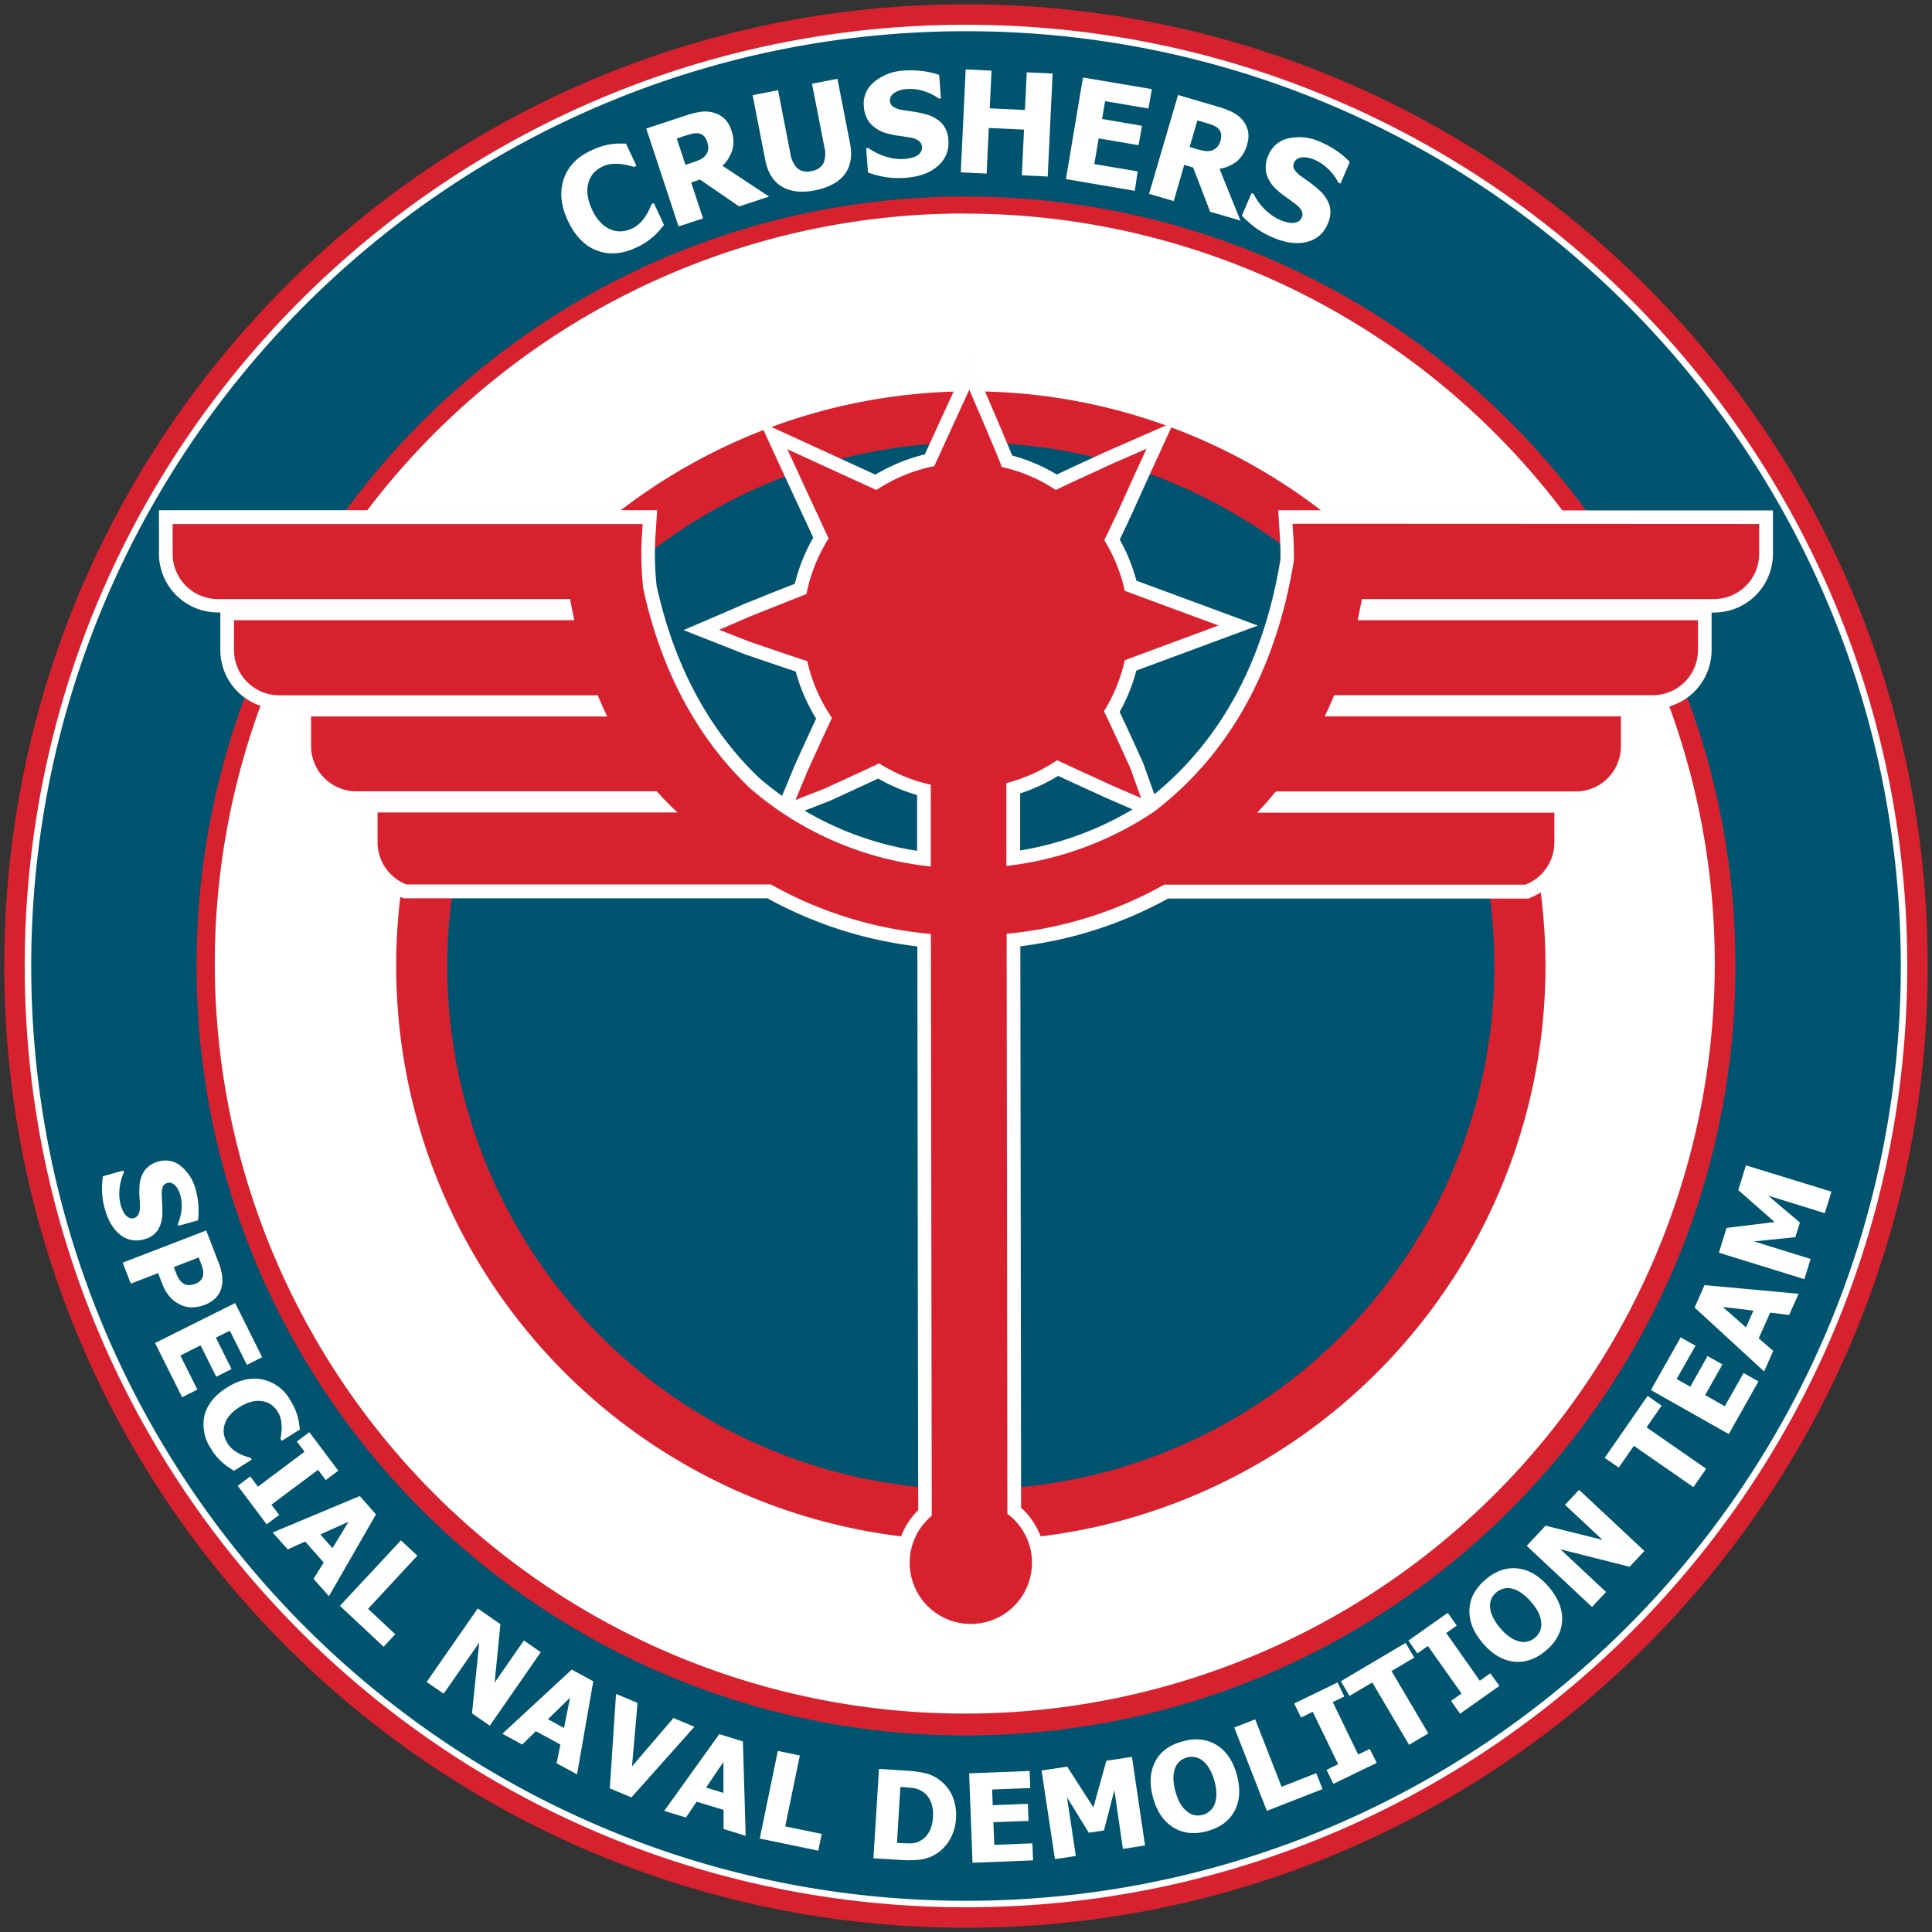 <svg id="Capa_1" data-name="Capa 1" xmlns="http://www.w3.org/2000/svg" viewBox="0 0 566.93 566.93"><rect x="0" y="0" width="566.93" height="566.93" fill="#333333" stroke="none"/><defs><style>.cls-1{fill:#fff;}.cls-2,.cls-4{fill:none;}.cls-2,.cls-6{stroke:#d8212e;stroke-miterlimit:10;}.cls-2{stroke-width:6px;}.cls-3,.cls-6{fill:#005470;}.cls-5{fill:#d8212e;}.cls-6{stroke-width:15px;}.cls-7{fill:#fffdfd;}</style></defs><path class="cls-1" d="M283.47,4.26c154.2,0,279.21,125,279.21,279.21s-125,279.21-279.21,279.21S4.25,437.67,4.25,283.47,129.26,4.26,283.47,4.26Z"/><path class="cls-2" d="M562.68,283.47c0,154.2-125,279.21-279.21,279.21S4.25,437.67,4.25,283.47,129.26,4.26,283.47,4.26,562.68,129.26,562.68,283.47Z"/><path class="cls-3" d="M283.46,58.16a225.37,225.37,0,0,1,87.69,432.92A225.37,225.37,0,0,1,195.78,75.85a223.79,223.79,0,0,1,87.68-17.69m0-49C132,9.16,9.16,132,9.16,283.46S132,557.77,283.46,557.77,557.77,435,557.77,283.46,435,9.16,283.46,9.16Z"/><path class="cls-1" d="M186.7,72.65q-6.16,2.89-11.53.87t-8.54-8.77q-3.06-6.51-1.25-12.08t8-8.47a22,22,0,0,1,3-1.2,20.3,20.3,0,0,1,2.75-.66,20.06,20.06,0,0,1,2.39-.21c.89,0,1.61,0,2.17,0l3.07,6.53-.7.33c-.47-.14-1.05-.3-1.75-.47a15.93,15.93,0,0,0-2.27-.4,13,13,0,0,0-2.58,0,7.88,7.88,0,0,0-2.59.72,8.28,8.28,0,0,0-2.51,1.75,7.12,7.12,0,0,0-1.6,2.74,8.47,8.47,0,0,0-.35,3.62,13.49,13.49,0,0,0,1.32,4.52,13.12,13.12,0,0,0,2.7,4,8.58,8.58,0,0,0,3.1,2,7.13,7.13,0,0,0,3.08.38,9.18,9.18,0,0,0,2.84-.77,8.57,8.57,0,0,0,2.38-1.67,11.48,11.48,0,0,0,1.6-2,14.69,14.69,0,0,0,1.08-1.92q.42-.91.72-1.62l.62-.29,3,6.43-1.37,1.62a18.42,18.42,0,0,1-1.69,1.73A26.39,26.39,0,0,1,189.69,71,21,21,0,0,1,186.7,72.65Z"/><path class="cls-1" d="M225.68,57.68l-8.79,2.9-11.48-7.89-2.59.86,3.48,10.53-7.18,2.37-9.48-28.73,11.56-3.81a26.18,26.18,0,0,1,4.27-1.08,9.31,9.31,0,0,1,3.68.17,7.85,7.85,0,0,1,3.28,1.69,7.71,7.71,0,0,1,2.17,3.55,9.34,9.34,0,0,1,.28,5.84A11,11,0,0,1,212,48.66ZM207.5,41.59a4.16,4.16,0,0,0-1-1.73,2.88,2.88,0,0,0-1.78-.75,5.44,5.44,0,0,0-1.63.13c-.56.13-1.26.33-2.09.6l-2.41.8,2.55,7.73,2.07-.68a16.28,16.28,0,0,0,2.49-1,4,4,0,0,0,1.53-1.37,3.54,3.54,0,0,0,.61-1.63A5.22,5.22,0,0,0,207.5,41.59Z"/><path class="cls-1" d="M239.18,55.85q-6,1.17-9.77-1.1t-4.86-7.83l-3.7-19,7.46-1.45L231.92,45A7.68,7.68,0,0,0,234,49.41a4.58,4.58,0,0,0,4.09.78,4.71,4.71,0,0,0,3.5-2.19,7.5,7.5,0,0,0,.3-4.9l-3.61-18.53,7.46-1.45,3.69,18.94q1.07,5.49-1.5,9T239.18,55.85Z"/><path class="cls-1" d="M265.84,52.16a24.74,24.74,0,0,1-6.14-.22,31.75,31.75,0,0,1-5-1.3l-.53-7.17.69,0A17.22,17.22,0,0,0,260.08,46a15.3,15.3,0,0,0,5.39.64c.43,0,1-.13,1.7-.27a6.3,6.3,0,0,0,1.68-.57,3.75,3.75,0,0,0,1.26-1.07,2.33,2.33,0,0,0,.43-1.67,2.24,2.24,0,0,0-1-1.77,5.75,5.75,0,0,0-2.2-.88c-1.05-.19-2.16-.37-3.35-.53a24.71,24.71,0,0,1-3.34-.65,10.23,10.23,0,0,1-5.27-3,8.65,8.65,0,0,1-1.9-5.11,8.11,8.11,0,0,1,3.08-7.12,14.74,14.74,0,0,1,8.76-3.29,27.14,27.14,0,0,1,5.4.15,23.8,23.8,0,0,1,4.88,1.13l.51,6.89-.67,0a15.14,15.14,0,0,0-4.28-2.12,13.23,13.23,0,0,0-5.05-.63,9.66,9.66,0,0,0-1.77.28,6.62,6.62,0,0,0-1.63.67,3.38,3.38,0,0,0-1.15,1.05,2.22,2.22,0,0,0-.41,1.46,2.29,2.29,0,0,0,1,1.78,8.34,8.34,0,0,0,3.26,1l3,.45a28.33,28.33,0,0,1,3.08.67,10.24,10.24,0,0,1,4.89,2.7,7.91,7.91,0,0,1,1.91,4.95,8.72,8.72,0,0,1-3,7.49Q271.85,51.72,265.84,52.16Z"/><path class="cls-1" d="M307.44,51.8l-7.59-.36.64-13.4-10.33-.49-.64,13.39-7.59-.36,1.44-30.21,7.59.36-.53,11.06,10.33.49.53-11.06,7.59.36Z"/><path class="cls-1" d="M312.79,52.56l5-29.82L338,26.15l-1,5.69-12.72-2.15-.88,5.23,11.71,2-1,5.69-11.72-2-1.27,7.54,12.72,2.15L333,56Z"/><path class="cls-1" d="M364,64.74l-8.89-2.6-5-13-2.61-.76L344.43,59l-7.25-2.12,8.51-29,11.67,3.42a26,26,0,0,1,4.13,1.54A9.44,9.44,0,0,1,364.43,35a8,8,0,0,1,1.74,3.25,7.83,7.83,0,0,1-.23,4.16,9.43,9.43,0,0,1-3.08,5,11.07,11.07,0,0,1-5,2.13Zm-5.84-23.57a4.13,4.13,0,0,0,.13-2,2.88,2.88,0,0,0-1-1.63,5.27,5.27,0,0,0-1.42-.81,21.32,21.32,0,0,0-2.06-.69l-2.44-.71-2.29,7.81,2.09.61a16.23,16.23,0,0,0,2.64.58,4,4,0,0,0,2-.27,3.5,3.5,0,0,0,1.43-1A5.23,5.23,0,0,0,358.19,41.17Z"/><path class="cls-1" d="M373.61,69.72a24.93,24.93,0,0,1-5.35-3,30.85,30.85,0,0,1-3.84-3.45l2.82-6.61.64.27a17,17,0,0,0,3.45,4.69,14.91,14.91,0,0,0,4.49,3,13.42,13.42,0,0,0,1.63.54,5.93,5.93,0,0,0,1.76.26,3.68,3.68,0,0,0,1.61-.36A2.3,2.3,0,0,0,382,63.81a2.25,2.25,0,0,0-.09-2.05A5.7,5.7,0,0,0,380.31,60c-.84-.65-1.75-1.32-2.73-2a28.57,28.57,0,0,1-2.67-2.11,10.14,10.14,0,0,1-3.32-5,8.64,8.64,0,0,1,.65-5.41,8.18,8.18,0,0,1,6-4.92,14.81,14.81,0,0,1,9.29,1.11,27.28,27.28,0,0,1,4.73,2.61,24.22,24.22,0,0,1,3.82,3.24l-2.72,6.36-.61-.27a15.09,15.09,0,0,0-2.83-3.85,13.08,13.08,0,0,0-4.19-2.88,10.28,10.28,0,0,0-1.7-.57,6.92,6.92,0,0,0-1.75-.15,3.42,3.42,0,0,0-1.51.41,2.24,2.24,0,0,0-1,1.11,2.27,2.27,0,0,0,0,2A8.12,8.12,0,0,0,382.22,52l2.43,1.77a28.58,28.58,0,0,1,2.43,2,10.3,10.3,0,0,1,3.1,4.65,7.82,7.82,0,0,1-.58,5.26A8.69,8.69,0,0,1,383.5,71Q379.15,72.08,373.61,69.72Z"/><path class="cls-4" d="M276.41,475.69c0,2.11,0,4.22,0,6.34a11.47,11.47,0,0,1-.05,1.19A14.92,14.92,0,0,0,281.56,510a14.61,14.61,0,0,0,3.33.38,14.93,14.93,0,0,0,7.76-27.67c0-.23,0-.47,0-.72q0-3.21,0-6.41c-3,.14-6.07.22-9.14.22C281.1,475.83,278.75,475.77,276.41,475.69Z"/><path class="cls-1" d="M292.59,465.6c0,3.34,0,6.67,0,10,1.68-.08,3.34-.18,5-.3,0-3.34,0-6.68,0-10C295.93,465.41,294.26,465.52,292.59,465.6Z"/><path class="cls-1" d="M276.4,465.68c-1.68-.06-3.34-.15-5-.26,0,3.34,0,6.68,0,10,1.66.1,3.33.18,5,.25C276.41,472.35,276.4,469,276.4,465.68Z"/><path class="cls-5" d="M283.46,62.68A220.08,220.08,0,1,1,197.53,80a219.41,219.41,0,0,1,85.93-17.35m0-5c-124.69,0-225.78,101.09-225.78,225.78S158.77,509.25,283.46,509.25,509.25,408.16,509.25,283.46,408.16,57.68,283.46,57.68Z"/><circle class="cls-6" cx="284.88" cy="283.46" r="161.13"/><path class="cls-5" d="M284.89,478.53a20.31,20.31,0,0,1-4.45-.5,19.92,19.92,0,0,1-9-34.12l-.26-168a118.6,118.6,0,0,1-45.46-14.33H118.85l-1-.43a15.25,15.25,0,0,1-9.09-13.93V236.45h85.12c-.7-.73-1.4-1.47-2.08-2.22H104.55A15.27,15.27,0,0,1,89.29,219V208.23h85.78c-.34-.73-.66-1.48-1-2.22H81.93a15.27,15.27,0,0,1-15.26-15.26V180h99.41c-.15-.73-.3-1.47-.44-2.21H63.92a15.28,15.28,0,0,1-15.26-15.26V151.78l72.93,0,44.25,0h24.88l-.34,5.32c-.13,2-.19,3.81-.19,5.62a87.1,87.1,0,0,0,.54,9.65c5.16,23.63,15.52,43,30.79,57.52a95.11,95.11,0,0,0,8.88,6.78l4.17-10.06c.21-.5.36-.87.53-1.24l2-4.42c1.52-3.34,3.09-6.77,4.69-10.17a50.27,50.27,0,0,1-6.63-15.23c-3.68-1.2-7.33-2.45-10.88-3.66l-4.48-1.53c-.58-.19-1.12-.41-1.74-.66l-.93-.37-11.32-4.44L217,180l1.19-.52c.74-.32,1.37-.6,2-.86l2.27-.91c4.07-1.62,8.26-3.29,12.43-4.93l.06-.28a49.61,49.61,0,0,1,5.9-14.62l-1.63-3.51L227,127.74l30,13.78A50.4,50.4,0,0,1,272.78,135l11.71-25.55,1.78,4.11c.31.7,7.06,16.23,9.2,21.75a49.4,49.4,0,0,1,14.5,6.18c3.75-1.78,7.51-3.51,11.15-5.19l4.13-1.91c.6-.28,1.21-.54,2-.87l1.21-.52,12-5.26L335,139.7q-1.28,2.79-2.49,5.48l-.09.2c-2,4.52-4,8.78-6.08,13a49.7,49.7,0,0,1,5.48,13.49l31.56,11.66-31.57,11.7a49.31,49.31,0,0,1-5.48,13.55c1.85,3.9,3.65,7.83,5.4,11.65l1.7,3.71a19.94,19.94,0,0,1,.74,1.94c.09.28.19.57.31.91l3.36,9.33c21.36-16.47,34.79-40.71,39.91-72,0-.55,0-1.1,0-1.66,0-1.81-.06-3.65-.19-5.62l-.34-5.32h23.88c14.37,0,95.13,0,109.88.05h7.3v10.75A15.28,15.28,0,0,1,503,177.79H401.29c-.14.74-.29,1.48-.44,2.21h99.41v10.75A15.27,15.27,0,0,1,485,206H392.84c-.32.74-.65,1.49-1,2.22h85.78V219a15.27,15.27,0,0,1-15.25,15.25h-87c-.62.75-1.26,1.49-1.9,2.22h84.68v10.76a15.25,15.25,0,0,1-9.09,13.93l-1,.43H342.22a118.48,118.48,0,0,1-44.83,14.27c.08,51.91.16,110.22.22,167.43a19.93,19.93,0,0,1-12.72,35.26ZM231.68,237.46A94.89,94.89,0,0,0,271.13,252l0-20.2a49.23,49.23,0,0,1-13.3-5.57c-3.62,1.7-7.23,3.36-10.73,5l-4,1.84c-.52.24-1,.43-1.58.64l-.81.31Zm65.68,14.4a96.14,96.14,0,0,0,39.33-14.71l-10-4.29-1.66-.72-4.28-2c-3.42-1.57-6.93-3.17-10.41-4.8a49.93,49.93,0,0,1-13,6Z"/><path class="cls-7" d="M284.44,114.4s8,18.42,9.53,22.65l.11,0a47.35,47.35,0,0,1,15.74,6.73c4-1.93,8.15-3.82,12.14-5.66l4.13-1.91c.59-.27,1.18-.53,1.91-.84l1.22-.53,7.22-3.16-3.29,7.16c-.88,1.93-1.74,3.82-2.58,5.69-2.05,4.53-4,8.82-6.11,13.09-.16.32-.29.62-.41.89a47.37,47.37,0,0,1,6,14.87l19.9,7.35,7.61,2.81-7.6,2.82-19.91,7.38c0,.15-.07.3-.1.44a47.58,47.58,0,0,1-6,14.5c2,4.21,4,8.49,5.87,12.64l1.68,3.67a18.54,18.54,0,0,1,.67,1.75c.09.28.2.59.32.93l2.34,6.51-6.35-2.74L327.5,231c-.62-.26-1.11-.47-1.6-.7l-4.15-1.9c-3.79-1.73-7.69-3.52-11.55-5.32a48.51,48.51,0,0,1-14.88,6.71l0,9.22,0,15.1a97.85,97.85,0,0,0,43.18-15.81c22.1-16.82,35.95-41.65,41.18-73.81,0-.61,0-1.22,0-1.84,0-1.85-.06-3.74-.19-5.75l-.21-3.19h20.84c12.47,0,112,.05,113.09.05h3v8.75A13.28,13.28,0,0,1,503,175.79H399.63c-.38,2.09-.8,4.17-1.25,6.21h99.88v8.76A13.27,13.27,0,0,1,485,204H391.51c-.88,2.12-1.81,4.2-2.79,6.22h86.92V219a13.27,13.27,0,0,1-13.25,13.25h-88c-1.76,2.14-3.59,4.22-5.5,6.22h87.22v8.75a13.27,13.27,0,0,1-7.9,12.12l-.58.25h-106A116.51,116.51,0,0,1,295.39,274c.07,52.66.16,112,.22,170.21a17.94,17.94,0,1,1-22.19.58q-.1-66.58-.2-133.18l-.06-37.56a116.5,116.5,0,0,1-46.94-14.51H119.27l-.58-.25a13.27,13.27,0,0,1-7.9-12.12v-8.75h88.05a85.55,85.55,0,0,1-6.12-6.22H104.55A13.27,13.27,0,0,1,91.29,219v-8.75h86.92c-1-2-1.91-4.1-2.79-6.22H81.93a13.27,13.27,0,0,1-13.26-13.25V182h99.88c-.45-2-.87-4.12-1.25-6.21H63.92a13.28,13.28,0,0,1-13.26-13.26v-8.75h3l59.67,0h8.26l45.16,0h21.84l-.21,3.19c-.13,2-.19,3.89-.19,5.75a90.77,90.77,0,0,0,.56,10c5.25,24.07,15.81,43.79,31.39,58.64a96.55,96.55,0,0,0,53,22.91l0-24-.25-.06a47.25,47.25,0,0,1-14.91-6.21c-3.9,1.85-7.86,3.66-11.69,5.43l-4,1.83c-.47.22-.92.39-1.45.59l-.83.32-6.57,2.57,2.71-6.52c.13-.31.23-.57.33-.8.19-.47.33-.82.49-1.16q1-2.21,2-4.43c1.68-3.66,3.41-7.44,5.17-11.17A48.09,48.09,0,0,1,236.88,194c-4-1.3-8-2.67-11.92-4l-4.49-1.53c-.54-.19-1.05-.39-1.63-.63l-1-.38-6.79-2.66,6.7-2.88,1.2-.53c.71-.31,1.33-.58,2-.84l2.27-.9c4.4-1.75,8.93-3.56,13.43-5.33q.12-.68.27-1.29A47.67,47.67,0,0,1,243.16,158c-.71-1.5-1.4-3-2.08-4.48l-1-2.16-3.72-8-1.92-4.18-3.4-7.36,7.37,3.38,15.6,7.15,3.14,1.44a48.28,48.28,0,0,1,17-7l10.26-22.39M113.82,248q0-.37,0-.78h0q0,.41,0,.78m170.71-143.4-3.73,8.15-9.43,20.59a52.27,52.27,0,0,0-14.5,5.94l-1.18-.54-15.6-7.16-7.38-3.38-9.83-4.51,4.53,9.82,3.4,7.37,1.93,4.18,3.72,8,1,2.15c.38.85.78,1.71,1.18,2.57a51.69,51.69,0,0,0-5.41,13.53c-3.85,1.52-7.7,3-11.44,4.55l-2.29.91c-.7.28-1.35.56-2.1.89l-1.18.51-6.69,2.89-8.93,3.84,9,3.55,6.79,2.67.9.36c.63.25,1.21.49,1.86.71l4.27,1.45.21.07c3.22,1.1,6.53,2.24,9.86,3.33a52.4,52.4,0,0,0,6,13.82c-1.44,3.09-2.86,6.18-4.23,9.19-.68,1.47-1.35,3-2,4.42-.18.39-.34.78-.56,1.32-.09.24-.19.48-.32.78l-2.7,6.52-.19.45q-3.45-2.46-6.69-5.24c-14.91-14.23-25-33.18-30.11-56.32a83.89,83.89,0,0,1-.52-9.33c0-1.77.06-3.57.18-5.49l.21-3.19.27-4.26H165l-43.43,0h-8.26l-59.67,0h-7v12.75a17.28,17.28,0,0,0,17.26,17.26h.75v11A17.27,17.27,0,0,0,81.93,208h5.36v11a17.27,17.27,0,0,0,17.26,17.25h2.24v11A17.26,17.26,0,0,0,117.07,263l.58.26.78.34H225.19a120.55,120.55,0,0,0,44,14.12l.05,34q.09,65.7.2,131.41a21.91,21.91,0,0,0-3.11,27.21,21.93,21.93,0,1,0,33.3-27.91c-.06-57.42-.15-116.55-.22-164.75a120.23,120.23,0,0,0,43.35-14H448.51l.77-.34.58-.26a17.26,17.26,0,0,0,10.28-15.77v-11h2.25A17.27,17.27,0,0,0,479.64,219V208H485a17.27,17.27,0,0,0,17.26-17.25v-11H503a17.28,17.28,0,0,0,17.26-17.26V149.78h-7.44c-16.13,0-94.51,0-110.92-.05H375.07l.28,4.26.2,3.19c.13,1.92.19,3.72.19,5.49,0,.5,0,1,0,1.48-4.87,29.66-17.31,52.83-37,68.91l-.08-.21-2.33-6.5c-.12-.31-.21-.59-.3-.84a20.36,20.36,0,0,0-.82-2.16c-.55-1.21-1.11-2.41-1.66-3.61l0-.06c-1.62-3.52-3.28-7.15-5-10.77a51.32,51.32,0,0,0,4.9-12.13l17.91-6.64,7.61-2.81,10.14-3.76L359,179.82,351.37,177l-17.9-6.61a51.4,51.4,0,0,0-4.89-12.05c1.94-4,3.74-7.95,5.63-12.14.85-1.87,1.7-3.75,2.58-5.67l3.28-7.16,4.38-9.54-9.62,4.21-7.21,3.15-1.2.53-2,.88-4.13,1.91c-3.34,1.54-6.77,3.12-10.18,4.74A51.55,51.55,0,0,0,297,133.67c-2.49-6.23-8.56-20.2-8.85-20.87l-3.58-8.22Zm14.8,128.23a52,52,0,0,0,11.18-5.16c3.21,1.5,6.44,3,9.58,4.41l4.14,1.9c.52.24,1,.46,1.71.75l1,.44,5.41,2.33a94.27,94.27,0,0,1-33,12.06V232.81Zm-63.19,5.05,5.28-2.07.78-.3c.58-.21,1.12-.42,1.72-.69l4-1.84c3.2-1.47,6.5-3,9.78-4.52a51.91,51.91,0,0,0,11.41,4.84l0,16.36a92.87,92.87,0,0,1-33-11.78Z"/><path class="cls-1" d="M30.81,354.9a21.83,21.83,0,0,1-.86-5.26,27,27,0,0,1,.25-4.48l6-1.68.16.58A14.56,14.56,0,0,0,35.07,349a13.08,13.08,0,0,0,.37,4.69c.11.36.28.83.52,1.4a5.38,5.38,0,0,0,.78,1.34,3.32,3.32,0,0,0,1.12.89,2,2,0,0,0,1.49.08,2,2,0,0,0,1.34-1.18,5,5,0,0,0,.37-2c0-.92-.06-1.9-.13-2.94a22.38,22.38,0,0,1,0-2.95,8.82,8.82,0,0,1,1.61-5,7.47,7.47,0,0,1,4-2.5,7.08,7.08,0,0,1,6.59,1.4,12.88,12.88,0,0,1,4.3,6.9,23,23,0,0,1,.79,4.62,20.62,20.62,0,0,1-.12,4.35l-5.77,1.61-.16-.56a13.24,13.24,0,0,0,1.08-4,11.59,11.59,0,0,0-.33-4.4,9.51,9.51,0,0,0-.54-1.47,5.82,5.82,0,0,0-.85-1.26,2.84,2.84,0,0,0-1.09-.8,1.89,1.89,0,0,0-1.32-.1,2,2,0,0,0-1.35,1.11,7.33,7.33,0,0,0-.28,3q.06,1.35.12,2.61a23,23,0,0,1,0,2.73,8.88,8.88,0,0,1-1.46,4.63,6.86,6.86,0,0,1-3.88,2.47,7.59,7.59,0,0,1-6.9-1.27Q32.22,359.95,30.81,354.9Z"/><path class="cls-1" d="M60.05,382.91a10.6,10.6,0,0,1-3.47.72,7.53,7.53,0,0,1-3.19-.57,10.87,10.87,0,0,1-1.71-.92,8.29,8.29,0,0,1-1.56-1.3,10.36,10.36,0,0,1-1.35-1.73,13,13,0,0,1-1.13-2.3l-1.25-3.22-8,3.09L36,370.52l24.51-9.45,3.67,9.51a16.76,16.76,0,0,1,1,3.81,9.33,9.33,0,0,1-.15,3.26,6.62,6.62,0,0,1-1.63,3.09A8.77,8.77,0,0,1,60.05,382.91Zm-2.59-6.26a3.49,3.49,0,0,0,1.6-1.18,2.81,2.81,0,0,0,.57-1.58,5.36,5.36,0,0,0-.21-1.84q-.26-.82-.78-2.19l-.33-.87L51,371.82l.16.43c.23.58.44,1.13.65,1.64a8.76,8.76,0,0,0,.64,1.3,4.53,4.53,0,0,0,.72.92,2.85,2.85,0,0,0,.86.64,3.39,3.39,0,0,0,1.6.36A6,6,0,0,0,57.46,376.65Z"/><path class="cls-1" d="M45.5,394.1,69,382.37l7.93,15.89-4.48,2.24-5-10-4.12,2,4.61,9.23L63.46,404l-4.61-9.23-5.93,3,5,10L53.44,410Z"/><path class="cls-1" d="M62,425.23a12.49,12.49,0,0,1-2-9.85q1.18-4.83,6.68-8.27Q72,403.79,77,404.79a12.22,12.22,0,0,1,8.12,6,19.6,19.6,0,0,1,1.35,2.49,15.28,15.28,0,0,1,1.28,4.34c.11.76.19,1.38.23,1.87l-5.31,3.32-.35-.57c.07-.42.14-.94.22-1.56a15.56,15.56,0,0,0,.11-2,11.53,11.53,0,0,0-.25-2.22,6.77,6.77,0,0,0-.89-2.16,7.28,7.28,0,0,0-1.77-2,6.32,6.32,0,0,0-2.52-1.09,7.55,7.55,0,0,0-3.16.07,11.84,11.84,0,0,0-3.76,1.61,11.62,11.62,0,0,0-3.15,2.74,7.61,7.61,0,0,0-1.37,2.87,6.15,6.15,0,0,0,0,2.7,7.61,7.61,0,0,0,1,2.36,7.06,7.06,0,0,0,1.68,1.88,9.69,9.69,0,0,0,1.88,1.18,12.46,12.46,0,0,0,1.76.73l1.47.46.32.5-5.24,3.28-1.53-1a13.75,13.75,0,0,1-1.66-1.27,21,21,0,0,1-1.71-1.66A16.88,16.88,0,0,1,62,425.23Z"/><path class="cls-1" d="M78.25,447.31,69.76,436l3.67-2.75,2.26,3L89.36,426l-2.26-3,3.66-2.75,8.5,11.31-3.67,2.75-2.27-3L79.65,441.53l2.27,3Z"/><path class="cls-1" d="M80,449.7,105.57,439l4.76,5.39-13.81,24L92,463.3,95,458.52l-5.46-6.18-5.1,2.32Zm17.56,4.59,4.71-7.74L94,450.27Z"/><path class="cls-1" d="M112.57,483.22l-12.83-12,17.9-19.21,4.83,4.49L108,472.1l8,7.46Z"/><path class="cls-1" d="M143.73,506.39l-5.22-3.62L140.63,482l-10.44,15-5-3.44,15-21.57,6.65,4.61-1.69,17.14,8.58-12.36,4.95,3.44Z"/><path class="cls-1" d="M147.43,508.75l20.34-18.83,6.32,3.44-4.76,27.31-6-3.25,1.12-5.49L157.24,508l-4,3.92Zm18.07-1.69,1.78-8.89-6.49,6.32Z"/><path class="cls-1" d="M203.76,506.71l-18.48,20.73-6.34-2.66,1.83-27.72,6.31,2.65-1.62,18.62,12.16-14.2Z"/><path class="cls-1" d="M194.91,531.4l16.16-22.53L218,511l.82,27.71-6.5-2v-5.61l-7.9-2.41-3.13,4.65Zm17.37-5.29,0-9.06-5.09,7.5Z"/><path class="cls-1" d="M240.11,543.06l-17.17-3.55,5.31-25.72,6.46,1.34-4.29,20.81,10.71,2.21Z"/><path class="cls-1" d="M280.52,533.67a13.43,13.43,0,0,1-2,6.46,12,12,0,0,1-4.33,4.19,11.42,11.42,0,0,1-4.55,1.42,33.62,33.62,0,0,1-5.14.06l-8.2-.51,1.63-26.21,8.13.51a34.55,34.55,0,0,1,5.15.67,11.25,11.25,0,0,1,4.42,2,11.75,11.75,0,0,1,3.81,4.71A13.9,13.9,0,0,1,280.52,533.67Zm-6.75-.48a10,10,0,0,0-.62-4.48,6.46,6.46,0,0,0-2.55-3.05,6.55,6.55,0,0,0-2.76-1c-1-.11-2.15-.2-3.51-.29h-.12l-1,16.41h.12q2.22.13,3.75.15a5.93,5.93,0,0,0,2.95-.76,6.57,6.57,0,0,0,2.64-2.66A10.33,10.33,0,0,0,273.77,533.19Z"/><path class="cls-1" d="M285.38,546.61l-1-26.25,17.75-.68.2,5-11.2.44.18,4.6,10.31-.4.2,5-10.31.4.25,6.63,11.19-.44.2,5Z"/><path class="cls-1" d="M336,541.54l-6.49,1L327,525.31l-3.05,11.82-4.45.67-6.4-10.4,2.6,17.22-6.14.92-3.92-26,7.52-1.13,7.69,11.95,3.8-13.68,7.52-1.14Z"/><path class="cls-1" d="M362.91,520.75q1.71,6.13-.59,10.56t-8,6q-5.71,1.6-10-1.05t-5.94-8.69q-1.71-6.09.56-10.55t8-6q5.7-1.61,10,1T362.91,520.75Zm-6.57,1.81a14.19,14.19,0,0,0-1.54-3.71,8.13,8.13,0,0,0-2-2.26,5,5,0,0,0-2.25-1,5.54,5.54,0,0,0-2.26.14,5.59,5.59,0,0,0-2,1,5.3,5.3,0,0,0-1.42,2,8.22,8.22,0,0,0-.53,3,14.31,14.31,0,0,0,.6,4,14.56,14.56,0,0,0,1.54,3.73,8,8,0,0,0,2,2.22,4.84,4.84,0,0,0,2.27,1,5.37,5.37,0,0,0,2.26-.15,5.32,5.32,0,0,0,2-1.09,4.86,4.86,0,0,0,1.4-2,8.58,8.58,0,0,0,.54-2.93A14.09,14.09,0,0,0,356.34,522.56Z"/><path class="cls-1" d="M388.08,525l-16.33,6.38-9.56-24.46,6.14-2.4,7.74,19.8,10.18-4Z"/><path class="cls-1" d="M404,517.29l-12.73,6.17-2-4.12,3.4-1.65-7.46-15.38L381.77,504l-2-4.13,12.72-6.17,2,4.13-3.4,1.64,7.45,15.38,3.4-1.64Z"/><path class="cls-1" d="M413.48,512l-10.8-18.3L396,497.65l-2.54-4.31,19-11.25,2.55,4.32-6.68,3.94,10.8,18.31Z"/><path class="cls-1" d="M440,494.71l-11.56,8.16-2.64-3.75,3.08-2.18L419,483l-3.09,2.18-2.64-3.75,11.55-8.16,2.65,3.75-3.08,2.18,9.85,14L437.3,491Z"/><path class="cls-1" d="M454.47,465.67q4.14,4.83,3.92,9.83t-4.73,8.83q-4.52,3.85-9.49,3.25t-9.05-5.39c-2.75-3.21-4.05-6.48-3.93-9.81s1.7-6.28,4.71-8.85,6.16-3.66,9.47-3.28S451.72,462.44,454.47,465.67Zm-5.19,4.4a14.22,14.22,0,0,0-3-2.72,8.33,8.33,0,0,0-2.74-1.22,5.06,5.06,0,0,0-2.46.07,5.58,5.58,0,0,0-2,1.08,5.36,5.36,0,0,0-1.39,1.77,5.1,5.1,0,0,0-.45,2.4,7.91,7.91,0,0,0,.76,2.92,14.46,14.46,0,0,0,2.24,3.4,14.2,14.2,0,0,0,3,2.74A8.06,8.06,0,0,0,446,481.7a4.87,4.87,0,0,0,2.47-.06,5.49,5.49,0,0,0,2-1.09,5.34,5.34,0,0,0,1.39-1.85,4.94,4.94,0,0,0,.42-2.41,8.63,8.63,0,0,0-.74-2.88A14.55,14.55,0,0,0,449.28,470.07Z"/><path class="cls-1" d="M482.53,455.12l-4.34,4.64-20.28-5.12,13.37,12.51-4.12,4.4L448,453.61l5.53-5.91,16.71,4.16-11-10.28,4.13-4.4Z"/><path class="cls-1" d="M496.91,436.38l-17.46-12.11L475,430.65l-4.12-2.85,12.6-18.18,4.11,2.85-4.42,6.38L500.67,431Z"/><path class="cls-1" d="M507.3,420.82,484.44,407.9l8.74-15.46,4.36,2.46L492,404.66l4,2.26,5.07-9,4.36,2.46-5.07,9,5.77,3.27,5.51-9.75,4.36,2.46Z"/><path class="cls-1" d="M517.67,402.45l-20.4-18.76,2.91-6.58,27.61,2.54L525,385.86l-5.56-.68-3.35,7.55,4.24,3.67Zm-3.14-17.87-9-1.07,6.83,6Z"/><path class="cls-1" d="M537.42,349.68,535.47,356l-16.62-5.15,9.31,7.89-1.33,4.3-12.15,1.24,16.63,5.15-1.84,5.93-25.08-7.77,2.25-7.27,14.11-1.72-10.67-9.38,2.25-7.26Z"/></svg>
